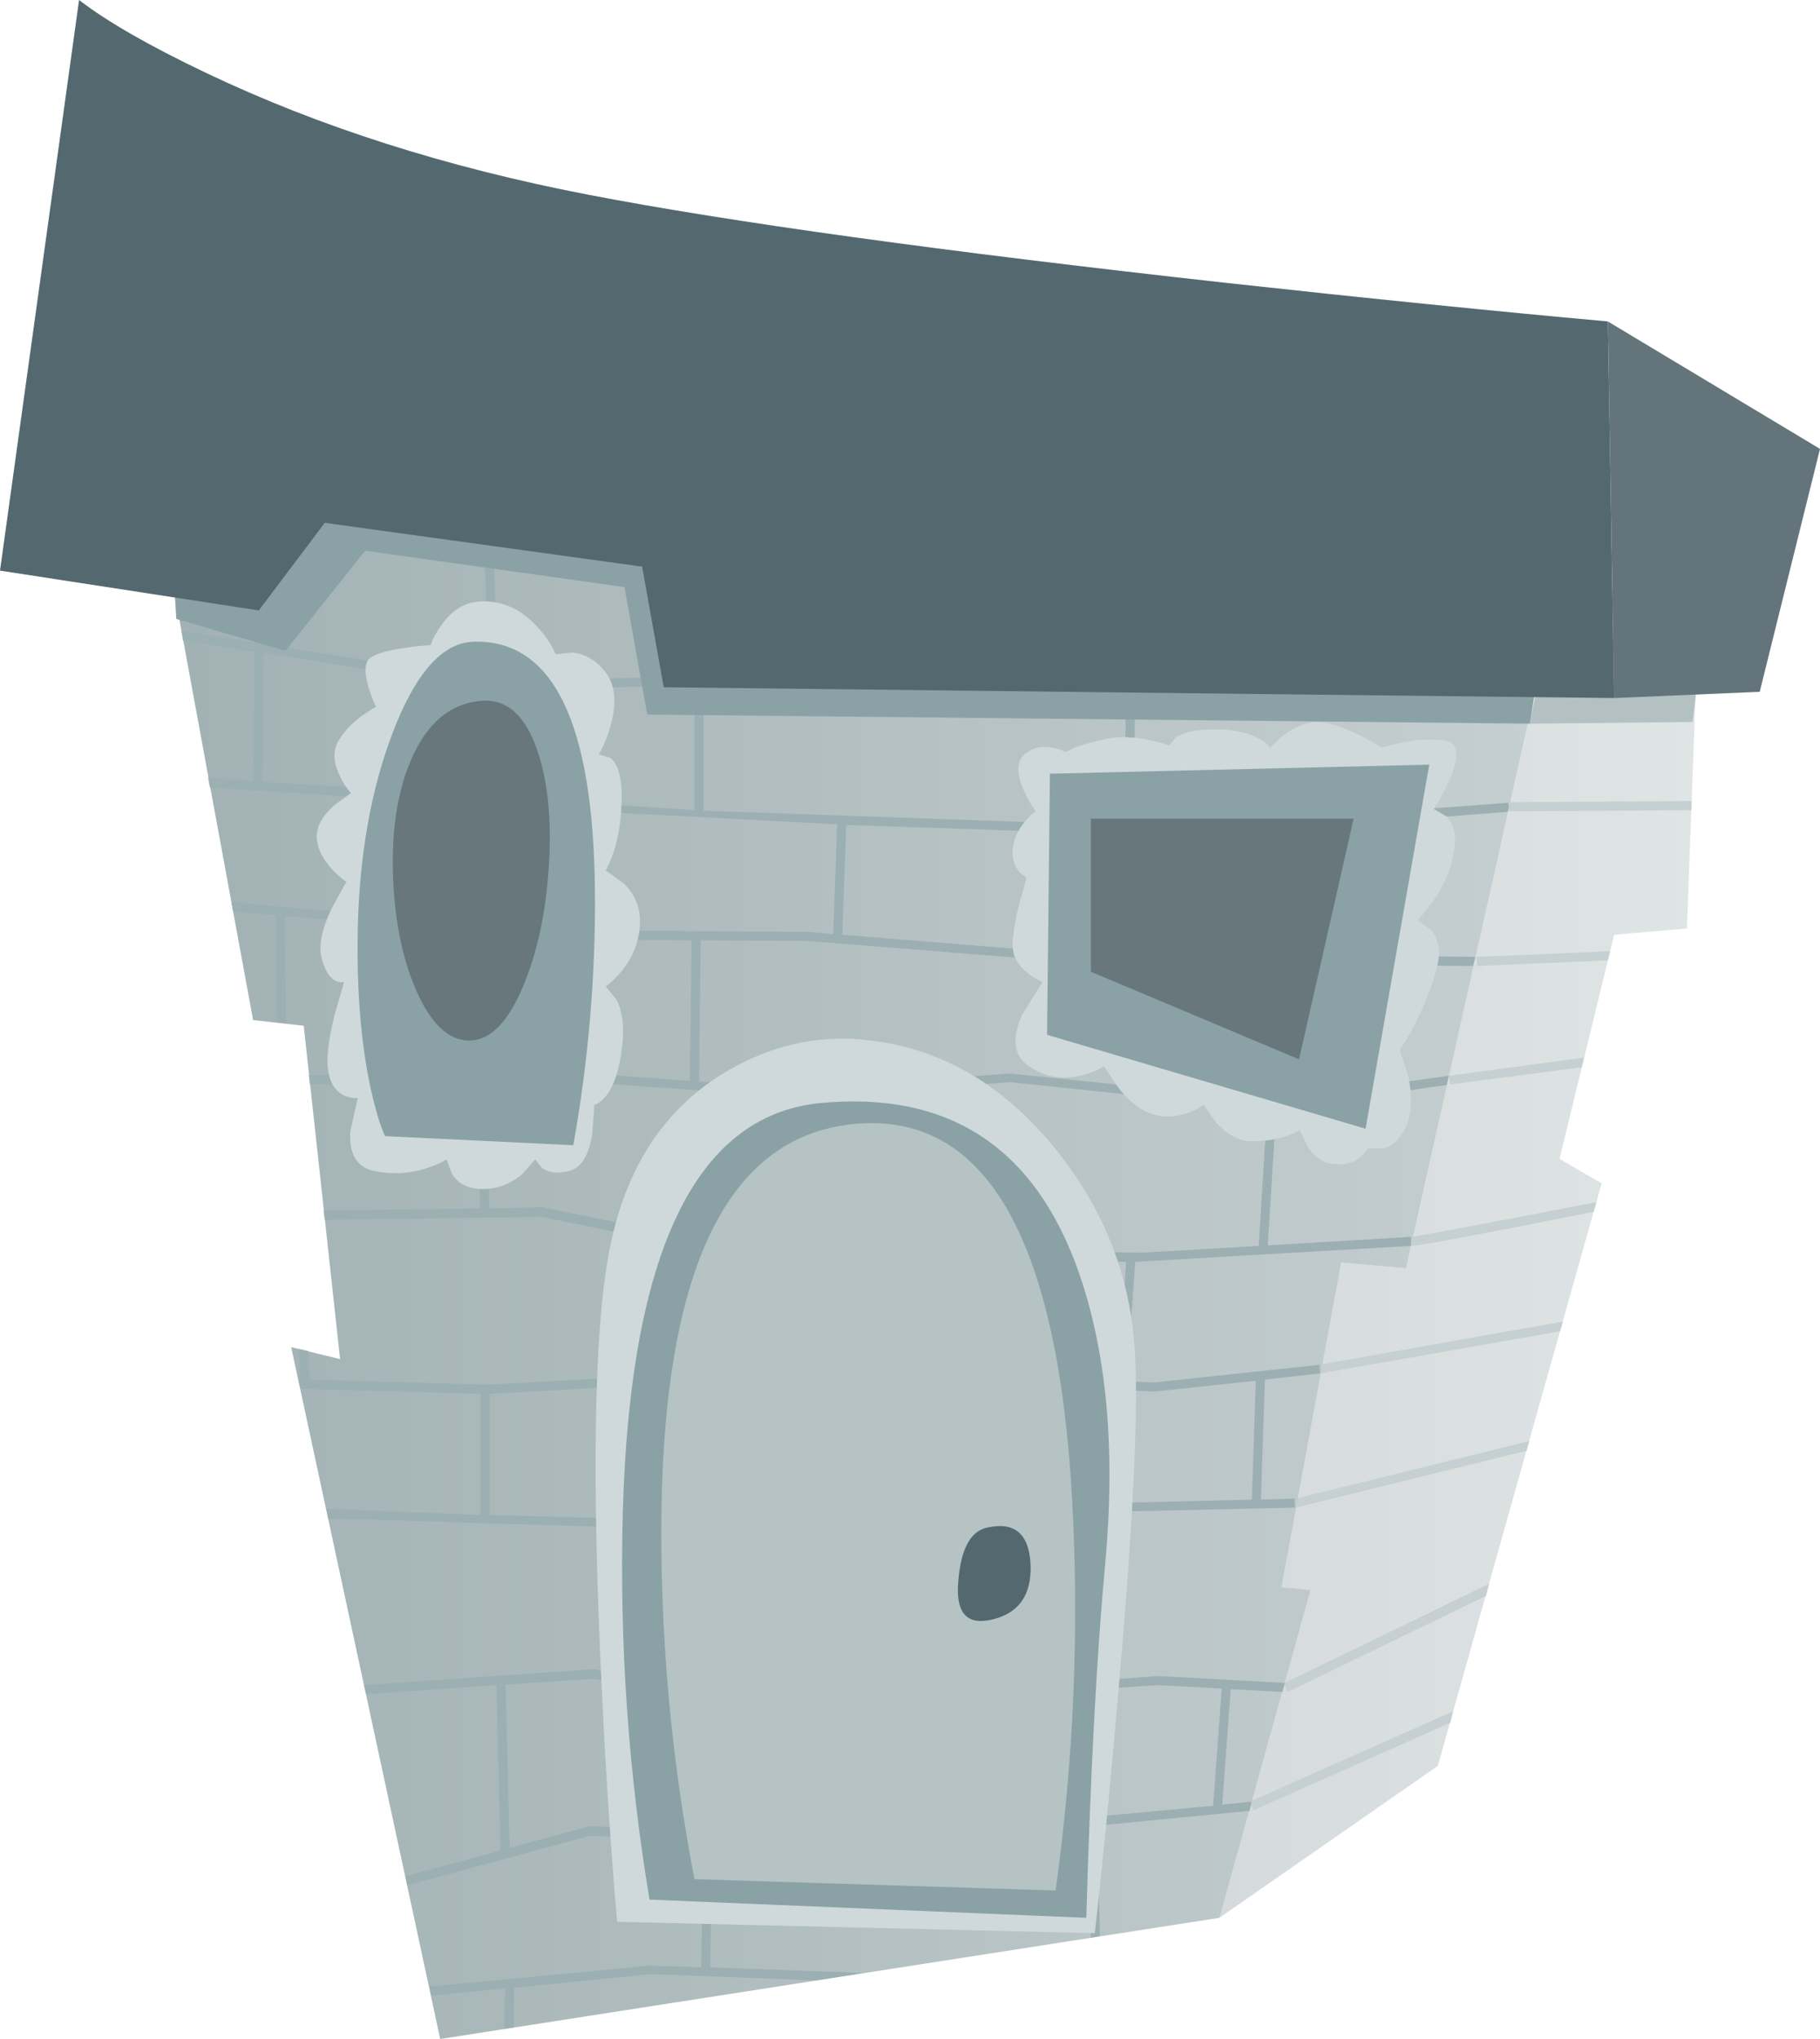 <?xml version="1.0" encoding="UTF-8" standalone="no"?>
<!DOCTYPE svg  PUBLIC '-//W3C//DTD SVG 1.1//EN'  'http://www.w3.org/Graphics/SVG/1.1/DTD/svg11.dtd'>
<svg id="house_x5F_blue_x5F_background_x5F_01.ai" style="enable-background:new 0 0 160 179.2" xmlns="http://www.w3.org/2000/svg" xml:space="preserve" height="179.2px" viewBox="0 0 160 179.2" width="160px" version="1.1" y="0px" x="0px" xmlns:xlink="http://www.w3.org/1999/xlink">
	<linearGradient id="SVGID_1_" y2="108.8" gradientUnits="userSpaceOnUse" x2="149.35" y1="108.8" x1="107.2">
		<stop stop-color="#D5DBDC" offset="0"/>
		<stop stop-color="#DFE4E5" offset="1"/>
	</linearGradient>
	<polygon fill-rule="evenodd" points="149.35 53.35 148.3 81.6 141.9 82.15 137.1 101.85 140.8 104 126.4 155.2 107.2 168.55 127.5 49.05" clip-rule="evenodd" fill="url(#SVGID_1_)"/>
	<g fill-rule="evenodd" clip-rule="evenodd" fill="#C6CFD1">
		<polygon points="110.2 159.1 109.85 158.35 127.75 150.4 127.5 151.4"/>
		<polygon points="130.9 139.2 130.65 140.25 113.2 148.7 112.85 147.95"/>
		<polygon points="134.45 126.65 134.2 127.5 113.9 132.5 113.75 131.75"/>
		<polygon points="137.4 116.15 137.15 117 116.1 120.7 115.95 119.95"/>
		<path d="m124.05 109.5l-0.05-0.8c0.4 0 5.85-1.017 16.35-3.05l-0.25 0.85c-10.07 2-15.42 3-16.05 3z"/>
		<polygon points="129.85 84.9 129.8 84.1 141.55 83.6 141.35 84.4"/>
		<polygon points="127.5 95.3 127.35 94.55 139.25 92.95 139.05 93.8"/>
		<polygon points="135.1 60 135.15 59.2 149.1 59.95 149.1 60.75"/>
		<polygon points="132.65 71.3 132.6 70.5 148.7 70.4 148.7 71.2"/>
	</g>
	<polygon fill-rule="evenodd" points="134.5 63.6 135.75 57.05 149.35 58.95 148.8 63.45" clip-rule="evenodd" fill="#B4C1C3"/>
	<linearGradient id="SVGID_2_" y2="109.7" gradientUnits="userSpaceOnUse" x2="138.25" y1="109.7" x1="13.15">
		<stop stop-color="#A1B1B3" offset="0"/>
		<stop stop-color="#C6CFD1" offset="1"/>
	</linearGradient>
	<polygon fill-rule="evenodd" points="22.25 89.65 13.15 40.2 138.25 45.95 123.6 111.45 117.9 110.95 112.65 139.5 115.2 139.75 107.2 168.55 38.7 179.2 25.6 118.4 29.9 119.45 26.7 90.15" clip-rule="evenodd" fill="url(#SVGID_2_)"/>
		<path fill-rule="evenodd" clip-rule="evenodd" d="m78.45 150.2l0.15 10.649 17.05-1.149v-0.15l0.8-0.05v0.15l10.2-0.95 0.75-10.3-5.6-0.3-15.55 1-7.8 1.1zm-1-29l0.35 12.45 17.8-1.5 14.45-0.351 0.351-10.45-8.95 0.95-24-1.1zm-25.25 26.35l-7.75 0.5 0.35 14.35 7-1.9 20.05 0.8 5.95-0.399-0.15-10.6-6.25 0.851-0.05-0.051-10.7-2h-0.8v-0.149l-7.65-1.4zm8.45-13.15v13.9l10.8 2 14.7-1.95 10.1-0.649 1.15-14.8h-1.75l-20.8 1.8-14.2-0.3zm16-13.25l-4.85-0.25-28.75 1.6v10.65l16.8 0.449v-0.1h0.8v0.1l14.2 0.301 2.15-0.15-0.35-12.6zm-13.25-11.05l-2.4-0.45-0.15 11.1 10.95-0.65 4.85 0.25 0.8-0.05v0.101l20.8 0.949 0.75-10.45-35.6-0.8zm-12.2-15l-8.35 0.1 0.15 11 4.65-0.101 12.85 2.6 0.55 0.05-0.05 0.1 2.5 0.5 12.1 0.25-0.35-13.4-4.4 0.3-19.65-1.4zm-9.15-13.9l6 0.55 23 0.15 2.2 0.2 0.35-9.65-31.2-1.65-0.35 10.4zm-18.85-23.8l-0.15 11.3 38 2.5v-11l-16.8 0.5-21.05-3.3zm88.2 40.1l-22.6-2.4-12.75 1 0.35 13.5 23.85 0.5 10.4-0.6 0.75-12zm-10.8-12.9l-7-0.1-22.6-1.8-9.4-0.05-0.15 12.4 9.4 0.65 17.95-1.35 11.25 1.15 0.55-10.9zm-1.75-12.05l0.15-12.7-23.4-0.15-13.75 0.45v11.1l37 1.3zm0.95-12.7l-0.149 12.7 4.399 0.15 28.55-2.15 0.05 0.45-0.101 0.35-15.75 1.2-0.75 11.4 13.65 0.15-0.2 0.8-28.1-0.3-0.551 11 10.95 1.1 15.55-2.15-0.149 0.8-15 2.15-0.75 11.95 12.6-0.75v0.75l-0.05 0.05-24.2 1.4-0.75 10.5 2.4 0.1 14.55-1.55 0.05 0.75-4.85 0.55-0.351 10.55 2.95-0.1 0.05 0.8-15.65 0.35-1.15 14.801 4.75-0.351 11.15 0.601-0.2 0.8-4.55-0.25-0.75 10.149 2.55-0.25v0.15l-0.15 0.65-13.399 1.3 0.25 9.7-0.8 0.149-0.25-9.8-23.8 1.6-9.25-0.35-0.15 11.15 13.45 0.5-4.15 0.649-14.551-0.55-12 1.2-0.05 3.5-0.8 0.1 0.05-3.55-6.5 0.65-0.15-0.801 19.45-1.85 4.45 0.15 0.15-11.2-9.95-0.351-16.05 4.35-0.15-0.8 8.35-2.25-0.35-14.55-11.45 0.8-0.2-0.8 20.25-1.399 7.6 1.45v-13.75l-31-0.95-0.15-0.85 13.55 0.551v-10.65l-15.85-0.45-0.15-0.8h0.15l-0.1-2.7 0.8 0.2 0.1 2.5 15.65 0.45 17.2-0.95 0.15-11.25-12.6-2.55-19.05 0.25-0.1-0.8 13.75-0.2-0.15-11-14.8 0.1-0.1-0.8 14.9-0.1v-0.05l0.8-0.05v0.1l8.35-0.1 9.45 0.7 0.15-12.35-12.8-0.15-22.95-2 0.1 9.45-0.8-0.1-0.1-9.4-3.75-0.35-0.15-0.8 20.9 1.85 0.35-10.4-23.15-1.55-0.15-0.85 3.95 0.3 0.15-11.35-6.3-1-0.15-0.85 27.05 4.3-0.55-15 0.8-0.05 0.55 15.15 0.5 0.1 31.3-1.05 59.5 0.3v0.8l-35.3-0.15zm16.2 12.75l-11.95 0.9-29.65-1-0.35 9.65 19.601 1.6 21.6 0.2 0.75-11.35z" fill="#9CAFB3"/>
	<path fill-rule="evenodd" clip-rule="evenodd" d="m63.4 94.45c3.667-2.267 7.483-3.316 11.45-3.15 6.966 0.367 12.883 3.517 17.75 9.45 4.5 5.467 6.9 11.65 7.2 18.55 0.267 5.434-0.25 15.5-1.55 30.2-0.634 7.333-1.3 14.134-2 20.4l-42-1c-0.633-7.301-1.133-15.25-1.5-23.851-0.733-17.2-0.433-29.05 0.9-35.55 1.4-6.83 4.65-11.85 9.75-15.05z" fill="#CFD9DB"/>
	<path fill-rule="evenodd" clip-rule="evenodd" d="m102.8 65.5l0.601-0.7c0.699-0.466 1.833-0.7 3.399-0.7 1.601 0 2.884 0.267 3.851 0.8 0.5 0.267 0.833 0.533 1 0.8l1-0.95c0.833-0.667 1.699-1.083 2.6-1.25 0.934-0.167 2.25 0.15 3.95 0.95 0.833 0.4 1.583 0.816 2.25 1.25l1.85-0.45c1.434-0.267 2.684-0.317 3.75-0.15 1.101 0.167 1.267 1.217 0.5 3.15-0.399 0.967-0.899 1.917-1.5 2.85l1.101 0.65c0.699 0.7 0.916 1.75 0.649 3.15-0.233 1.434-0.833 2.867-1.8 4.3l-1.35 1.7 1.199 0.85c0.7 0.867 0.834 2.05 0.4 3.55-0.667 2.4-1.733 4.733-3.2 7l0.75 2.25c0.367 1.733 0.316 3.184-0.149 4.351-0.5 1.166-1.217 1.85-2.15 2.05l-1.25-0.05c-0.134 0.267-0.35 0.533-0.65 0.8-0.633 0.5-1.416 0.7-2.35 0.6-0.9-0.066-1.667-0.583-2.3-1.55l-0.7-1.45c-1.066 0.667-2.467 1-4.2 1-1.066 0-2.1-0.533-3.1-1.6l-1.15-1.6c-0.366 0.267-0.816 0.5-1.35 0.7-1.134 0.4-2.2 0.434-3.2 0.101-1.033-0.334-2.033-1.134-3-2.4l-1.2-1.8c-0.566 0.366-1.267 0.649-2.1 0.85-1.667 0.367-3.167 0.084-4.5-0.85-1.334-0.9-1.533-2.4-0.601-4.5l1.801-2.9c-0.4-0.167-0.801-0.4-1.2-0.7-0.834-0.633-1.3-1.333-1.4-2.1-0.1-0.733 0.066-2.017 0.5-3.85l0.7-2.55c-0.233-0.1-0.467-0.283-0.7-0.55-0.434-0.533-0.6-1.216-0.5-2.05 0.101-0.833 0.467-1.617 1.101-2.35 0.3-0.367 0.6-0.65 0.899-0.85-0.434-0.6-0.8-1.25-1.1-1.95-0.601-1.434-0.566-2.45 0.1-3.05 0.667-0.566 1.467-0.767 2.4-0.6 0.467 0.066 0.866 0.2 1.2 0.4l0.85-0.4c0.8-0.3 1.783-0.567 2.95-0.8 1.467-0.268 3.25-0.068 5.35 0.599z" fill="#CFD9DB"/>
	<polygon fill-rule="evenodd" points="135.1 59.6 134.5 63.6 56.9 62.8 54.9 51.6 32.1 48.4 25.1 57.2 15.5 54.4 15.1 47.8 28.1 39" clip-rule="evenodd" fill="#8AA2A6"/>
	<path fill-rule="evenodd" clip-rule="evenodd" d="m54.75 132.95c0.633-22.9 6.4-34.9 17.3-36 11.334-1.101 18.934 3.866 22.8 14.899 2.467 7.101 3.233 15.667 2.301 25.7-0.733 7.867-1.284 18.2-1.65 31l-38.4-1.6c-1.868-11.23-2.651-22.57-2.351-34z" fill="#8AA2A6"/>
	<polygon fill-rule="evenodd" points="92.05 90.95 92.3 68 125.65 67.2 120.05 99.2" clip-rule="evenodd" fill="#8AA2A6"/>
	<path fill-rule="evenodd" clip-rule="evenodd" d="m107.7 24.85c12.467 1.367 23.684 2.5 33.649 3.4l0.551 33.1-83.55-0.95-1.9-10.6-27.9-3.85-5.8 7.7-22.75-3.5 6.95-50.15c2.466 1.9 6.183 4.033 11.15 6.4 9.933 4.733 21.117 8.3 33.55 10.7s31.117 4.983 56.05 7.75z" fill="#54696F"/>
	<path fill-rule="evenodd" clip-rule="evenodd" d="m58.15 132.7c0.333-21.834 6.117-33.15 17.35-33.95s17.483 10.2 18.75 33c0.634 11.4 0.15 22.866-1.45 34.4l-31.75-1c-2.067-10.73-3.033-21.55-2.9-32.45z" fill="#B6C3C5"/>
	<g clip-rule="evenodd" fill-rule="evenodd">
		<path d="m32.4 60.4c-0.367-1.233-0.35-2.066 0.05-2.5 0.433-0.4 1.466-0.717 3.1-0.95 0.8-0.133 1.567-0.217 2.3-0.25 0.2-0.567 0.517-1.15 0.95-1.75 0.867-1.233 1.883-1.917 3.05-2.05 2-0.233 3.767 0.467 5.3 2.1 0.767 0.8 1.333 1.633 1.7 2.5l1.45-0.15c1.133 0.1 2.117 0.683 2.95 1.75 0.833 1.1 0.983 2.633 0.45 4.6-0.267 0.966-0.617 1.833-1.05 2.6l1 0.3c0.667 0.533 1 1.633 1 3.3 0 2.667-0.467 4.867-1.4 6.6l1.6 1.15c1.033 1.033 1.5 2.25 1.4 3.65-0.067 1.434-0.583 2.767-1.55 4-0.5 0.6-0.983 1.067-1.45 1.4l0.95 1.15c0.566 1.133 0.716 2.617 0.45 4.45-0.233 1.834-0.7 3.184-1.4 4.05-0.367 0.434-0.7 0.684-1 0.75l-0.2 2.7c-0.333 1.834-1 2.867-2 3.101-1 0.267-1.8 0.183-2.4-0.25l-0.6-0.75-1.15 1.3c-1.033 0.866-2.183 1.3-3.45 1.3-1.233 0-2.133-0.434-2.7-1.3l-0.5-1.3c-0.467 0.3-1.083 0.566-1.85 0.8-1.533 0.467-3.05 0.533-4.55 0.2-1.5-0.334-2.184-1.5-2.05-3.5l0.65-2.9c-0.367 0.033-0.75-0.033-1.15-0.2-0.8-0.366-1.283-1.1-1.45-2.2-0.167-1.066 0.017-2.683 0.55-4.85l0.85-2.95c-0.233 0.067-0.483 0.034-0.75-0.1-0.567-0.3-0.983-1-1.25-2.1-0.233-1.067 0.067-2.483 0.9-4.25l1.3-2.35c-0.434-0.3-0.867-0.683-1.3-1.15-0.867-0.967-1.3-1.917-1.3-2.85 0-0.9 0.5-1.8 1.5-2.7l1.5-1.1c-0.367-0.4-0.684-0.883-0.95-1.45-0.566-1.133-0.65-2.117-0.25-2.95 0.434-0.833 1.133-1.617 2.1-2.35l1.3-0.85c-0.267-0.533-0.483-1.1-0.65-1.7z" fill="#CFD9DB"/>
		<path d="m32.55 95.5c-0.833-3.967-1.2-8.55-1.1-13.75 0.133-6.533 1.15-12.3 3.05-17.3 2-5.267 4.367-7.95 7.1-8.05 7-0.233 10.566 7.067 10.7 21.9 0.067 7.434-0.566 14.884-1.9 22.351l-16.55-0.8c-0.433-0.933-0.867-2.383-1.3-4.35z" fill="#8AA2A6"/>
		<path d="m36.55 86.95c-1.2-2.8-1.867-6.133-2-10-0.133-4.034 0.4-7.434 1.6-10.2 1.367-3.167 3.383-4.883 6.05-5.15 2.267-0.233 3.933 1.183 5 4.25 0.966 2.733 1.316 6.167 1.05 10.3-0.267 4.067-1.017 7.567-2.25 10.5-1.333 3.2-2.917 4.8-4.75 4.8s-3.4-1.5-4.7-4.5z" fill="#67777B"/>
	</g>
	<polygon fill-rule="evenodd" points="95.9 71.95 119 71.95 114.2 93.1 95.9 85.4" clip-rule="evenodd" fill="#67777B"/>
	<path fill-rule="evenodd" clip-rule="evenodd" d="m86.8 134.25c2.4-0.533 3.667 0.55 3.8 3.25 0.101 2.7-1.05 4.316-3.449 4.85-2.2 0.5-3.167-0.649-2.9-3.449 0.232-2.8 1.082-4.35 2.549-4.65z" fill="#54696F"/>
	<polygon fill-rule="evenodd" points="160 39.45 154.7 60.8 141.9 61.35 141.35 28.25" clip-rule="evenodd" fill="#63757B"/>
</svg>
